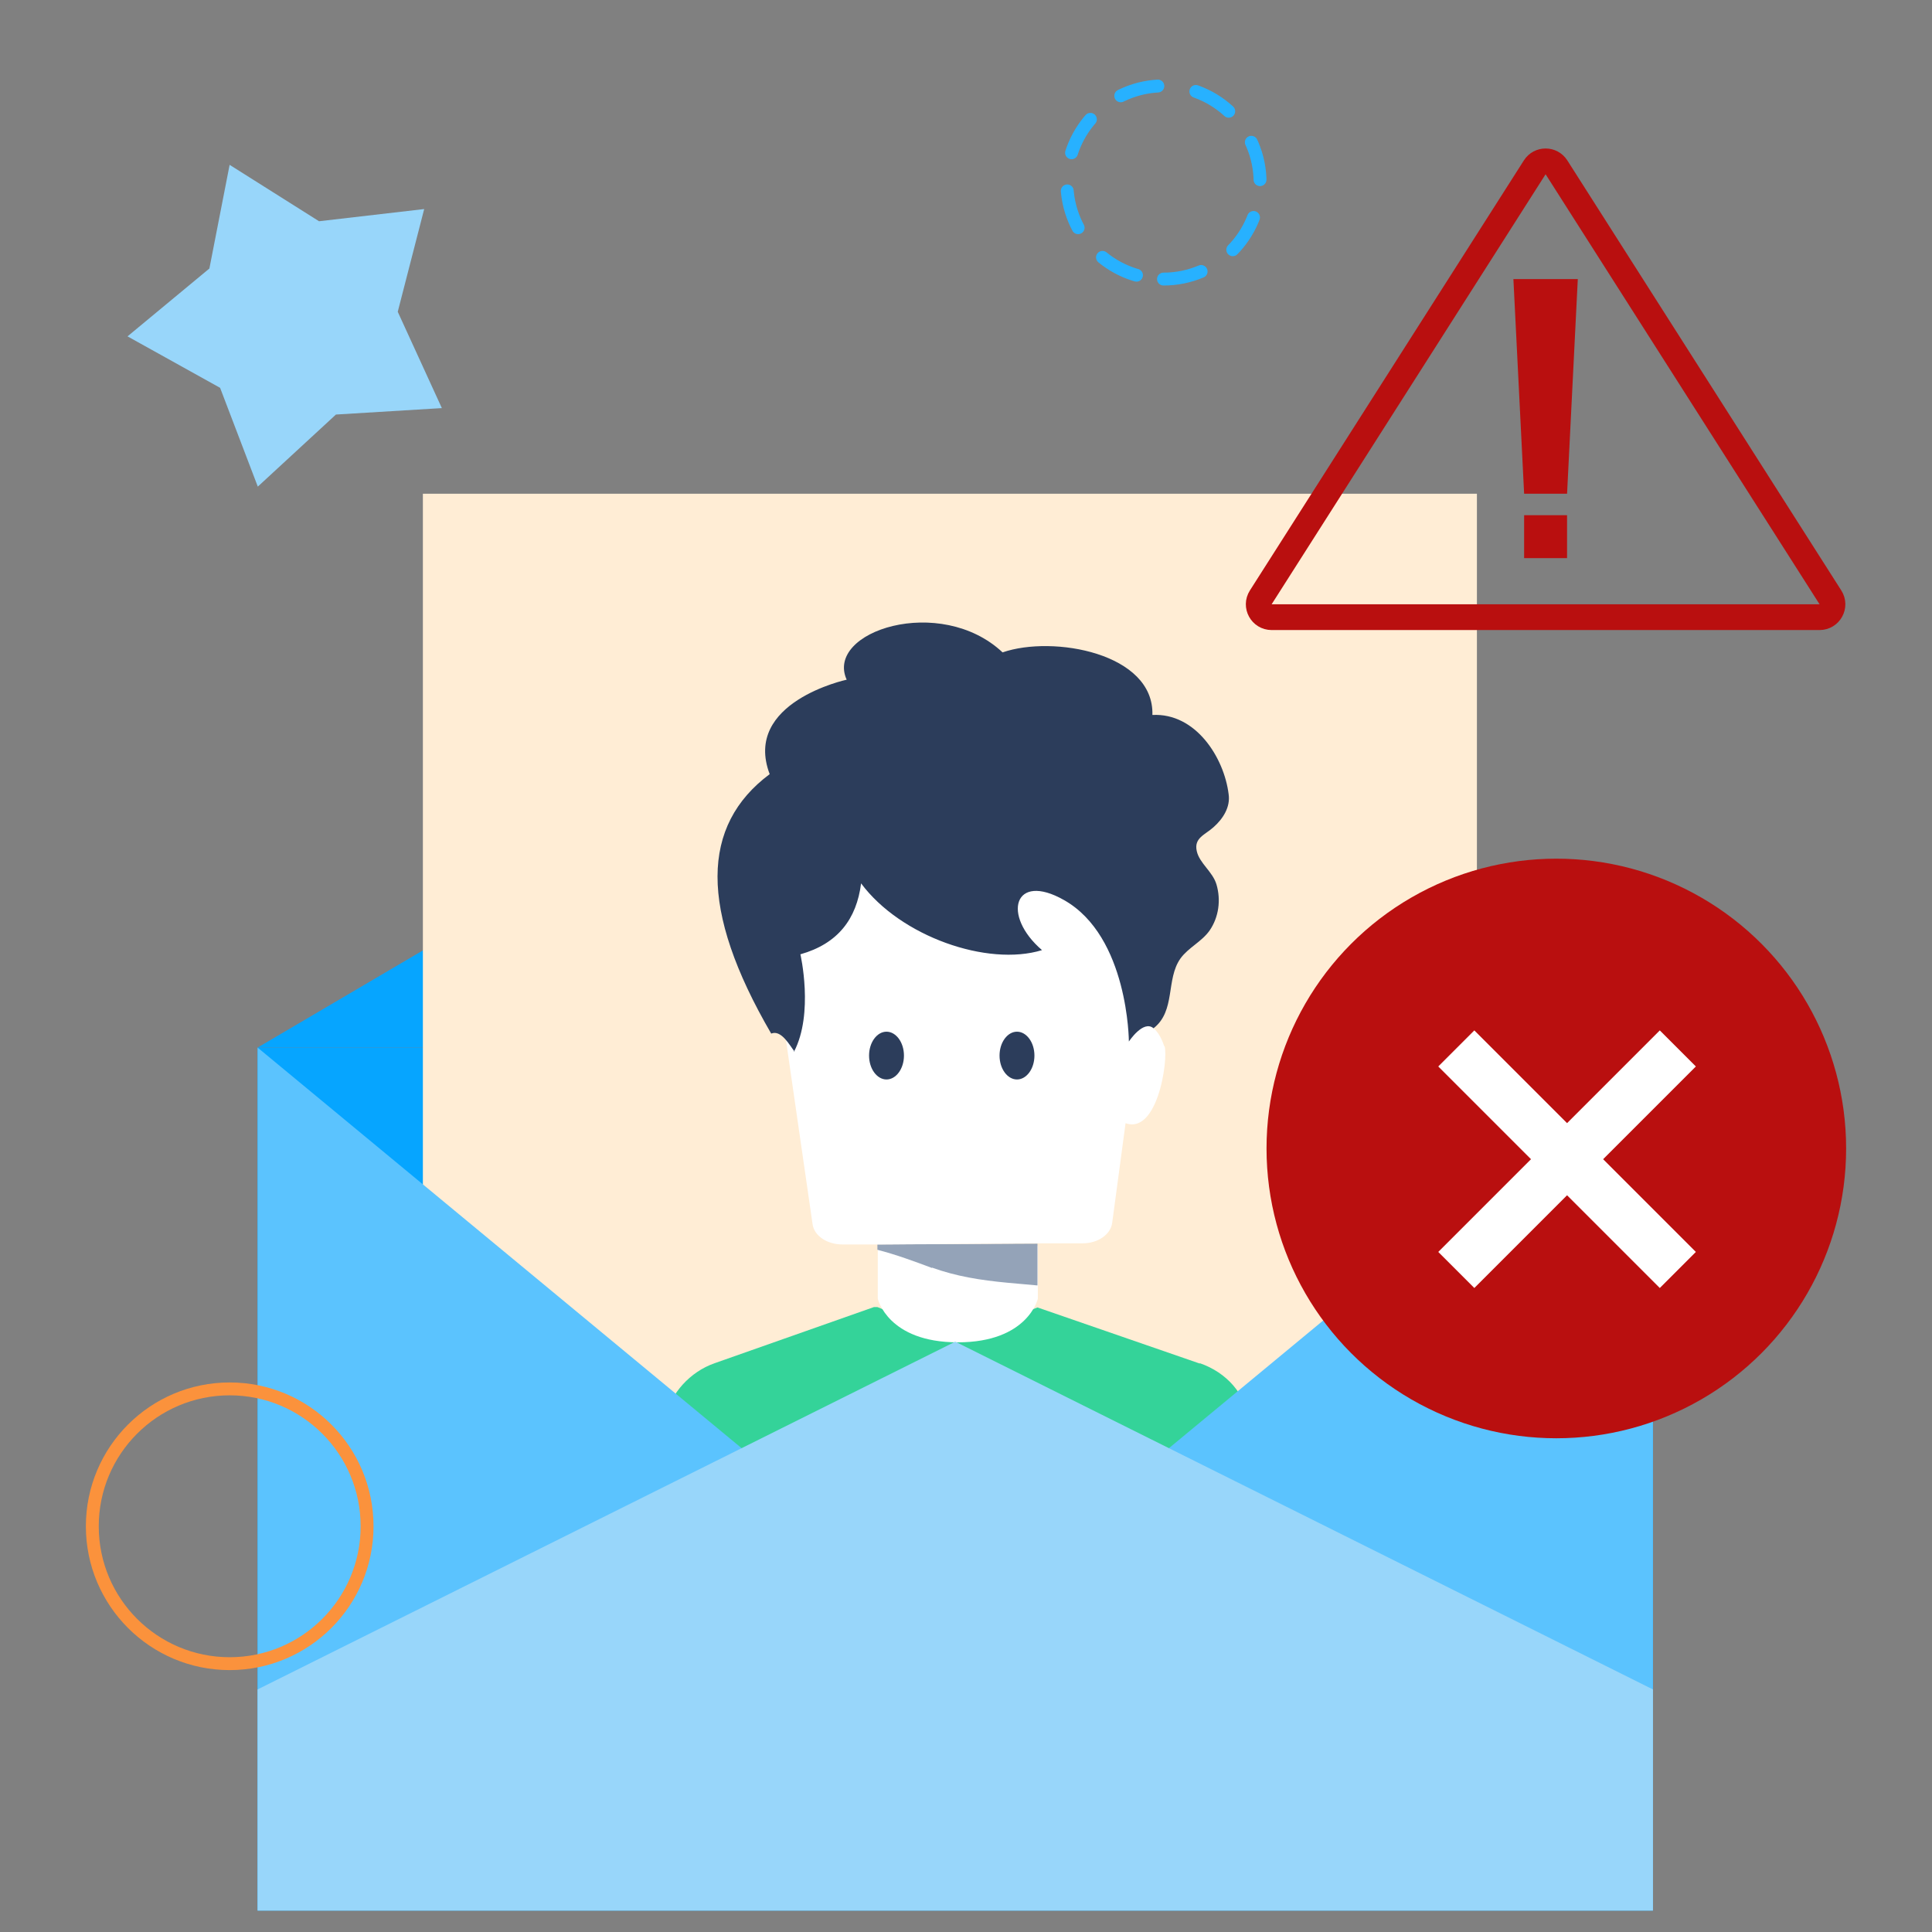 <svg width="150" height="150" viewBox="0 0 150 150" fill="none" xmlns="http://www.w3.org/2000/svg">
<rect x="0" y="0" width="150" height="150" fill="#808080" stroke="none"/>
<path d="M17.828 12.798L24.77 17.177L32.934 16.231L30.881 24.206L34.306 31.685L26.082 32.185L20.016 37.781L17.089 30.111L9.901 26.115L16.257 20.847L17.828 12.798Z" fill="#98D6FA"/>
<path d="M128.333 81.333H20L74.167 49.5L128.333 81.333Z" fill="#06A5FF"/>
<path d="M128.333 81.333H20V148.333H128.333V81.333Z" fill="#06A5FF"/>
<path d="M114.667 38.333H32.833V126.166H114.667V38.333Z" fill="#FFEDD5"/>
<path d="M93.153 105.867L80.549 101.509L74.217 103.953L68.121 101.479H67.856L55.488 105.838C53.544 106.515 52.101 108.194 51.689 109.931C58.138 114.584 66.148 117.146 74.688 117.146C83.229 117.146 90.62 114.584 96.952 110.196C96.687 108.253 95.273 106.574 93.153 105.838V105.867Z" fill="#34D399"/>
<path d="M80.578 96.797V100.832C80.578 100.832 79.813 104.218 74.365 104.218C68.916 104.218 68.151 100.832 68.151 100.832V96.797L80.578 96.738V96.797Z" fill="white"/>
<path d="M72.362 98.417C74.247 99.094 76.073 99.389 78.252 99.595C79.017 99.654 79.783 99.742 80.549 99.801V96.561L68.121 96.62V97.033C69.594 97.415 70.948 97.916 72.362 98.446V98.417Z" fill="#94A3B8"/>
<path d="M90.414 81.219C90.738 82.22 89.825 88.699 86.998 87.02L87.646 80.63H87.705C88.412 79.423 89.03 79.393 89.531 79.806C89.943 80.129 90.237 80.748 90.385 81.219H90.414Z" fill="white"/>
<path d="M88.765 77.066L88.677 77.596L87.97 82.868L86.35 94.942C86.232 95.855 85.231 96.532 84.053 96.532H80.136L68.504 96.62H65.412C64.205 96.62 63.203 95.943 63.086 95.03L61.319 82.809L60.73 78.686V78.421L60.818 73.267C62.408 70.882 62.673 67.525 64.293 65.081C71.596 66.082 86.763 63.49 86.763 63.49L88.736 77.037L88.765 77.066Z" fill="white"/>
<path d="M78.959 80.1C79.695 80.1 80.313 80.924 80.313 81.955C80.313 82.986 79.695 83.81 78.959 83.81C78.222 83.81 77.604 82.986 77.604 81.955C77.604 80.924 78.222 80.1 78.959 80.1Z" fill="#2C3D5B"/>
<path d="M70.183 81.955C70.183 82.986 69.564 83.81 68.828 83.81C68.092 83.81 67.474 82.986 67.474 81.955C67.474 80.924 68.092 80.1 68.828 80.1C69.564 80.1 70.183 80.924 70.183 81.955Z" fill="#2C3D5B"/>
<path d="M61.702 81.66C61.319 81.189 60.671 79.923 59.876 80.247C54.251 70.588 54.428 64.079 59.758 60.104C57.638 54.509 65.736 52.771 65.736 52.771C64.028 49.002 73.01 46.116 77.84 50.651C81.756 49.296 89.619 50.71 89.472 55.51C92.829 55.333 95.038 58.808 95.391 61.665C95.538 62.666 94.949 63.579 94.213 64.227C93.565 64.816 92.682 65.051 92.917 66.082C93.124 67.024 94.154 67.672 94.449 68.674C94.802 69.881 94.625 71.206 93.919 72.237C93.3 73.12 92.269 73.562 91.651 74.416C90.502 76.036 91.298 78.48 89.56 79.835C88.765 79.157 87.646 80.865 87.646 80.865C87.646 80.865 87.617 72.708 82.61 69.881C78.723 67.672 77.751 71.059 80.902 73.768C76.662 75.064 69.918 72.708 66.855 68.585C66.502 71.353 65.059 73.268 62.143 74.092C62.143 74.092 63.203 78.686 61.643 81.66H61.702Z" fill="#2C3D5B"/>
<path d="M74.167 126.166L20 81.333V148.333H37.167H111.167H128.333V81.333L74.167 126.166Z" fill="#5BC3FE"/>
<path d="M74.167 104.167L20 131.167V148.334H128.333V131.167L74.167 104.167Z" fill="#98D6FA"/>
<path d="M17.833 129.166C23.724 129.166 28.5 124.391 28.5 118.5C28.5 112.609 23.724 107.833 17.833 107.833C11.942 107.833 7.167 112.609 7.167 118.5C7.167 124.391 11.942 129.166 17.833 129.166Z" stroke="#FB923C" stroke-miterlimit="10"/>
<path d="M90.333 21.667C94.475 21.667 97.833 18.309 97.833 14.167C97.833 10.025 94.475 6.667 90.333 6.667C86.191 6.667 82.833 10.025 82.833 14.167C82.833 18.309 86.191 21.667 90.333 21.667Z" stroke="#27B1FF" stroke-linecap="round" stroke-dasharray="3 3"/>
<ellipse cx="120.833" cy="89.167" rx="22.5" ry="22.5" fill="#B90F0F"/>
<mask id="mask0_3291_14133" style="mask-type:alpha" maskUnits="userSpaceOnUse" x="91" y="61" width="58" height="58">
<rect x="91.667" y="61.667" width="56.667" height="56.667" fill="#D9D9D9"/>
</mask>
<g mask="url(#mask0_3291_14133)">
<path d="M114.467 100L121.667 92.8L128.867 100L131.667 97.2L124.467 90L131.667 82.8L128.867 80L121.667 87.2L114.467 80L111.667 82.8L118.867 90L111.667 97.2L114.467 100Z" fill="white"/>
</g>
<path d="M119.157 12.991C119.55 12.374 120.45 12.374 120.843 12.991L142.115 46.38C142.539 47.045 142.061 47.917 141.271 47.917H98.729C97.939 47.917 97.461 47.045 97.885 46.38L119.157 12.991Z" stroke="#B90F0F" stroke-width="2"/>
<path d="M117.5 21.667H122.5L121.667 38.334H118.333L117.5 21.667Z" fill="#B90F0F"/>
<rect x="118.333" y="40" width="3.333" height="3.333" fill="#B90F0F"/>
</svg>
